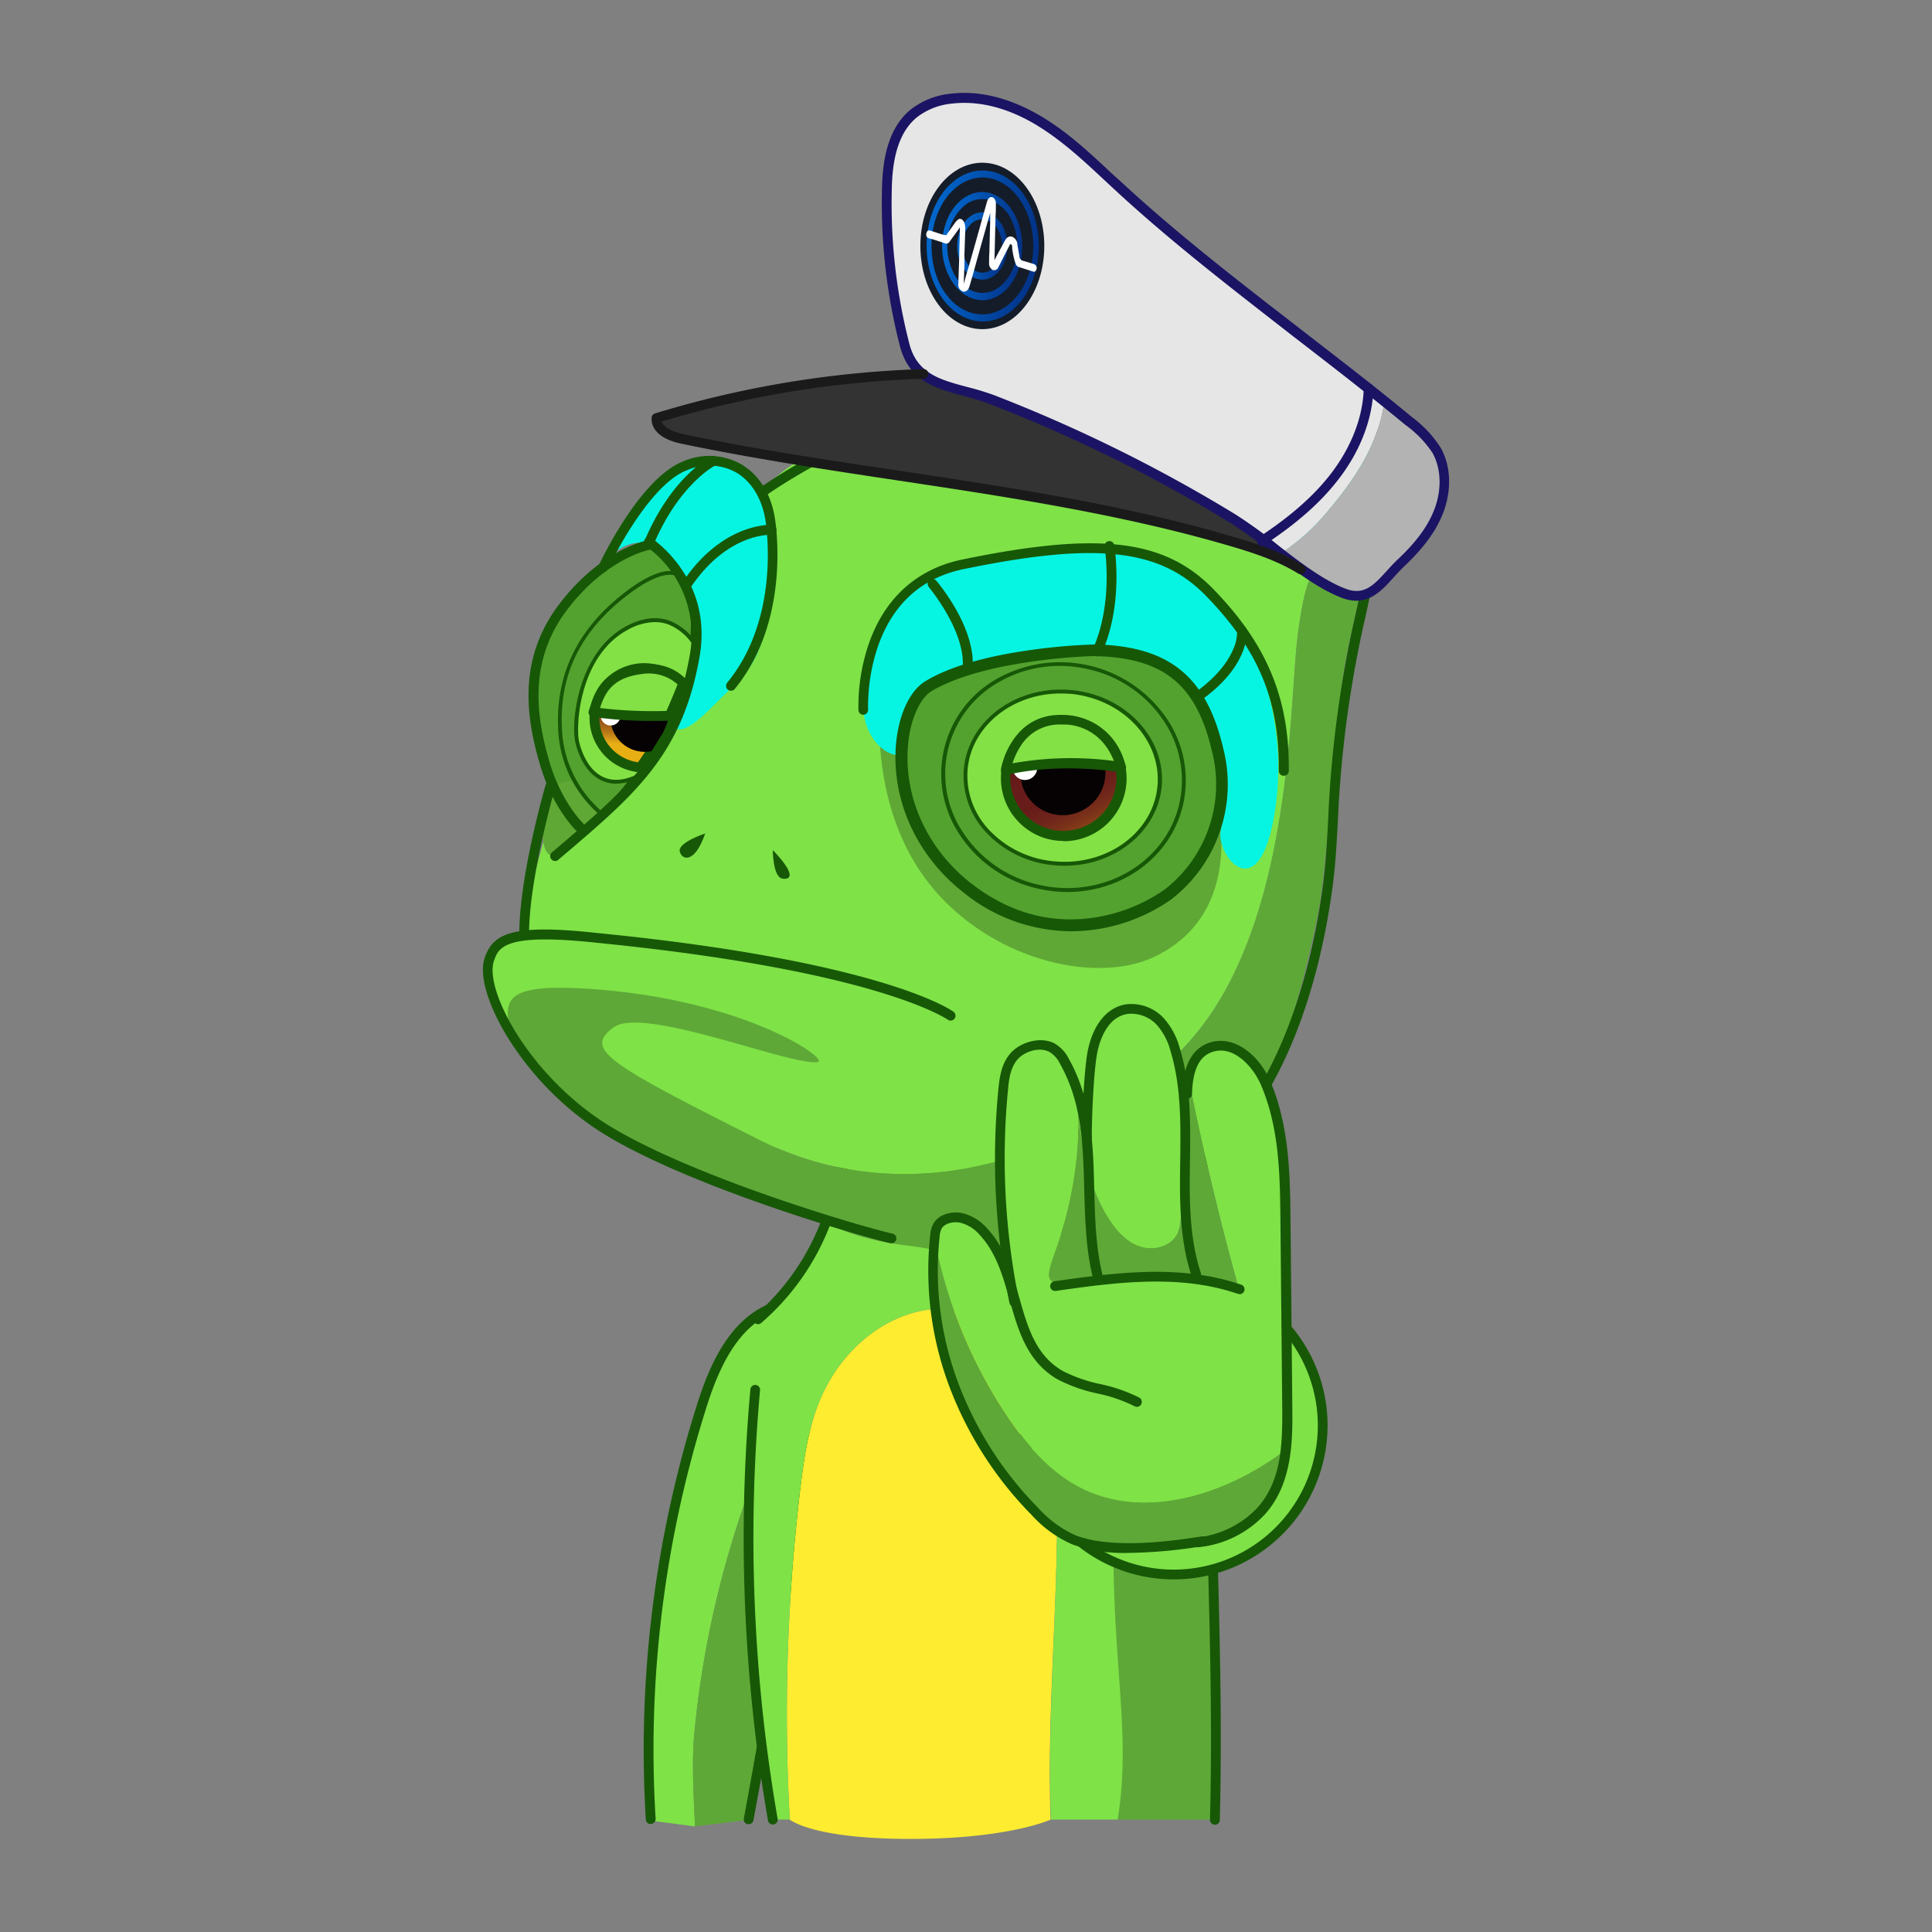 <svg id="Capa_2" data-name="Capa 2" xmlns="http://www.w3.org/2000/svg" xmlns:xlink="http://www.w3.org/1999/xlink" viewBox="0 0 400 400"><rect x="0" y="0" width="400" height="400" fill="#808080" stroke="none"/><defs><style>.cls-1{fill:#7fe247;}.cls-2{fill:#5ea837;}.cls-3{fill:#175807;}.cls-4{fill:#feec30;}.cls-5{fill:#0bab92;}.cls-6{fill:#06f5e2;}.cls-7{fill:#53a22f;}.cls-8{fill:#5fa835;}.cls-9{fill:#83e145;}.cls-10{fill:url(#linear-gradient);}.cls-11{fill:#060203;}.cls-12{fill:#fff;}.cls-13{fill:url(#linear-gradient-2);}.cls-14{fill:#e6e6e6;}.cls-15{fill:#b3b3b3;}.cls-16{fill:#333;}.cls-17{fill:#1b1464;}.cls-18{fill:#1a1a1a;}.cls-19{fill:#141c29;}.cls-20{fill:url(#Degradado_sin_nombre_23);}.cls-21{fill:url(#Degradado_sin_nombre_23-2);}.cls-22{fill:url(#Degradado_sin_nombre_23-3);}</style><linearGradient id="linear-gradient" x1="-6400.09" y1="1606.65" x2="-6400.09" y2="1582.59" gradientTransform="matrix(-0.89, 0.45, 0.45, 0.89, -6208.43, 1636.61)" gradientUnits="userSpaceOnUse"><stop offset="0" stop-color="#e8af15"/><stop offset="0.04" stop-color="#d69a16"/><stop offset="0.11" stop-color="#b87817"/><stop offset="0.19" stop-color="#9e5b18"/><stop offset="0.28" stop-color="#8a4319"/><stop offset="0.39" stop-color="#7a3119"/><stop offset="0.51" stop-color="#6e241a"/><stop offset="0.66" stop-color="#681c1a"/><stop offset="1" stop-color="#661a1a"/></linearGradient><linearGradient id="linear-gradient-2" x1="-1517.77" y1="-716.13" x2="-1517.77" y2="-736.72" gradientTransform="matrix(-1, -0.06, -0.06, 1, -1428, 779.38)" xlink:href="#linear-gradient"/><linearGradient id="Degradado_sin_nombre_23" x1="152.08" y1="-383.23" x2="175.49" y2="-383.23" gradientTransform="translate(-5.07 411.81) rotate(6.87)" gradientUnits="userSpaceOnUse"><stop offset="0" stop-color="#0168cd"/><stop offset="0.99" stop-color="#023287"/></linearGradient><linearGradient id="Degradado_sin_nombre_23-2" x1="155.41" y1="-383.23" x2="172.16" y2="-383.23" xlink:href="#Degradado_sin_nombre_23"/><linearGradient id="Degradado_sin_nombre_23-3" x1="158.56" y1="-383.23" x2="169.01" y2="-383.23" xlink:href="#Degradado_sin_nombre_23"/></defs><title>i</title><path class="cls-1" d="M143.74,359a202.73,202.73,0,0,1,23.1-76.65c-4.79-16-7.65-10.07-12.55-7.92s-11.21,20.75-14.15,35.82-5.9,38.37-6.13,66.61l9.88,1.28C143.63,372.21,143.19,364.92,143.74,359Z"/><path class="cls-2" d="M166.84,282.36A202.73,202.73,0,0,0,143.74,359c-.55,5.91-.11,13.2.15,19.14l10.4-1.28s17.59-77.39,12.7-94Z"/><path class="cls-3" d="M134.71,377.65a1,1,0,0,1-1-.95,237.08,237.08,0,0,1,10.32-85c2.6-8.48,6.75-18.65,15.86-22a1,1,0,0,1,.7,1.91c-8.27,3-12.16,12.65-14.62,20.69a234.6,234.6,0,0,0-10.23,84.24,1,1,0,0,1-.95,1.08Z"/><path class="cls-3" d="M155,377.68l-.19,0a1,1,0,0,1-.81-1.18c5.6-29.88,9.5-56.91,11.92-82.64.61-6.49.9-13.23-2.77-18.07a1,1,0,0,1,1.62-1.23c4.1,5.43,3.81,12.61,3.17,19.49-2.43,25.79-6.33,52.88-11.95,82.82A1,1,0,0,1,155,377.68Z"/><path class="cls-4" d="M218.4,297.79c-.4-6.07-1.16-12.36-4.48-17.45-5-7.71-15.43-11-24.34-8.68s-16.1,9.46-19.7,17.93c-2.48,5.82-3.41,12.17-4.16,18.45a392.19,392.19,0,0,0-2.2,68.69s4.64,4,25,4,29-4,29-4C216.55,350.57,220.1,324,218.4,297.79Z"/><path class="cls-2" d="M235.88,285.94c-3.31,5.63-2.71-1.6-4,4.8-7,35.29-.52,62-.5,86h20.12s-.12-55.45-1.86-75.79a83.77,83.77,0,0,0-4.81-21.66A14.77,14.77,0,0,0,235.88,285.94Z"/><path class="cls-1" d="M170.76,252.82c-2.8,7.16-6.39,13.69-13.26,19.84,0,0-2.24,3.6-2.22,31.89s1.4,50.58,4.73,72.18h3.51a392.19,392.19,0,0,1,2.2-68.69c.75-6.28,1.68-12.63,4.16-18.45,3.6-8.47,10.79-15.63,19.7-17.93s19.32,1,24.34,8.68c3.32,5.09,4.08,11.38,4.48,17.45,1.7,26.23-1.85,52.78-.8,78.94h13.8c3.68-22.7-3.88-38.26.5-88.17.57-6.5.67,3,4-2.62a14.77,14.77,0,0,1,9-6.66c-2.47-6.9-5.3-12.67-7.23-18.35-16.54-2.51-33.55-1.17-50.21-3.15C181.72,257.1,175.62,255.69,170.76,252.82Z"/><path class="cls-2" d="M227.57,229.93c-4-4.7-12-18-29.52-12.8s-21,17.39-24.48,27.75c-.91,2.73-1.81,5.38-2.81,7.94,4.86,2.87,11,4.28,16.65,5,16.66,2,31.45,9.13,48,11.64-.39-1.16,5.35-3.58,4.49-4.41C235,260.23,231.59,234.63,227.57,229.93Z"/><path class="cls-3" d="M251.52,377.79h0a1,1,0,0,1-1-1c.43-17.53.11-32.62-.35-50.53-.5-19.26-1.65-39.57-9.62-57.42-.54-1.23-1.13-2.47-1.7-3.66-1.13-2.37-2.3-4.82-3.22-7.34a85.82,85.82,0,0,1-2.83-10.5c-1.08-4.85-2.2-9.85-4.51-14.24A28.65,28.65,0,0,0,204,218.15h-.41a28.68,28.68,0,0,0-24.3,14.12c-2.26,4-3.54,8.51-4.77,12.91-.74,2.61-1.49,5.31-2.46,7.9a50.91,50.91,0,0,1-14.46,20.83,1,1,0,0,1-1.42-.1,1,1,0,0,1,.1-1.43,49.08,49.08,0,0,0,13.88-20c.94-2.52,1.68-5.18,2.41-7.75,1.27-4.51,2.58-9.18,5-13.36a29.93,29.93,0,0,1,52.51.85c2.44,4.63,3.59,9.77,4.7,14.75a84.07,84.07,0,0,0,2.76,10.24c.89,2.44,2,4.84,3.14,7.16.57,1.21,1.17,2.46,1.73,3.71,8.11,18.2,9.28,38.73,9.79,58.2.46,17.94.78,33.06.35,50.63A1,1,0,0,1,251.52,377.79Z"/><path class="cls-3" d="M160,377.74a1,1,0,0,1-1-.84,342.15,342.15,0,0,1-3.64-89.25,1,1,0,1,1,2,.18A340.26,340.26,0,0,0,161,376.55a1,1,0,0,1-.82,1.18Z"/><path class="cls-1" d="M141.27,242c16.66,6.68,42.5,12.11,41.26,14.51S133.15,208.14,127,212.72s-1.43,7.33,30.06,23.2,67.93,3.73,89.42-20.56,20.38-70.8,22.28-84.46,3.13-11,4.58-14.28c-2.79-1.66-5.52-3.46-8.22-5.25l-9.33-6.18a41.85,41.85,0,0,0-7.82-4.41c-4.35-1.69-9.11-1.87-13.77-2L212.61,98a2.63,2.63,0,0,1-1.39-.31c-.84-.57-.74-1.85-.34-2.78,1.23-2.87,4.12-4.61,6.87-6.08s5.34-2.75,8.06-4c-3.29.6-6,1.09-7.74,1.31-6.9.89-24.72,1.66-39.33,4.24a37.45,37.45,0,0,0-22,12.24c-4.87,4.64-37.64,46.58-40.31,56.82s-9.08,33.85-9.08,33.85c-7.22-.18-6.31,8-6.31,8-.63,3.76,8.45,19.18,12.69,23C120.11,229.86,128.35,236.77,141.27,242Z"/><path class="cls-5" d="M282.91,89.28a17.59,17.59,0,0,0-5.56-4.75,4.39,4.39,0,0,0,.28,3.3c1.71,3.61,4.54,6-.15,9s-1.27,4-1.38,6.75-2.42-.11-3.25,4.79,1.95,5,.5,8.25a68.28,68.28,0,0,0,8.63,4.44C284.6,108.69,286.9,94.55,282.91,89.28Z"/><path class="cls-6" d="M210.88,94.88c-.4.93-.5,2.21.34,2.78a2.63,2.63,0,0,0,1.39.31l21.6.77c4.66.17,9.42.35,13.77,2a41.85,41.85,0,0,1,7.82,4.41l9.33,6.18c2.7,1.79,5.43,3.59,8.22,5.25,1.45-3.23-1.34-3.35-.5-8.25s3.14-2,3.25-4.79-3.3-3.73,1.38-6.75,1.86-5.39.15-9a4.39,4.39,0,0,1-.28-3.3c-6.41-3.55-14.71-3.71-20.58-4.09s-20.93,2.5-31,4.34q-4.08,1.91-8.06,4C215,90.27,212.11,92,210.88,94.88Z"/><path class="cls-2" d="M268.77,130.9c-1.9,13.66-.79,60.17-22.28,84.46s-57.93,36.43-89.42,20.56-36.2-18.62-30.06-23.2,37,8.09,42.27,7.16c2.66-.47-15.74-13.51-49.21-15.26-13.9-.73-15.33,2-14.86,6.36,8.93,21.72,28.71,28.79,50.52,36.84,33.64,12.41,85.91,14,104.47-19.29,6.78-12.16,10.78-30.12,12.64-39.27s3.74-39.95,5.46-50.9c.62-3.94,2.2-10.34,3.68-17.3a68.28,68.28,0,0,1-8.63-4.44C271.9,119.86,270.68,117.24,268.77,130.9Z"/><path class="cls-7" d="M139.78,110.75s-17.12,3.68-24.06,16.15-9.27,27.29,4.68,44.73C120.4,171.63,156.83,147.68,139.78,110.75Z"/><path class="cls-8" d="M182.57,141.29c-1.7,13.94.31,32.7,13.27,45.55s32,16.45,43,11.33S257.26,181,250,157.4,186.83,106.38,182.57,141.29Z"/><path class="cls-6" d="M178.82,145.55c-.79,7.78,7.89,16,12.92,6.71s7.2-16.79,27.2-16.83,31.81,14.85,33.09,18,2.07,12.93.75,18.29,8.46,17.71,11.43-5.52c3.24-25.44-11.56-51.26-28.22-52C200.81,112.74,181.93,114.68,178.82,145.55Z"/><path class="cls-7" d="M192.31,142c-7.23,4.29-10.3,27.53,7.89,41.75s36.14,5.44,41.61,1.43a28.94,28.94,0,0,0,10.28-30c-3.33-14.22-10.5-20.17-25.1-20.6C226.7,134.62,204,135.12,192.31,142Z"/><path class="cls-3" d="M221.77,192.81a35.66,35.66,0,0,1-22.32-8.06c-9.47-7.41-14.69-18.6-14-29.94.42-6.5,2.8-11.79,6.21-13.82h0c5-3,12.41-5.13,22.06-6.46A120.8,120.8,0,0,1,227,133.42c15.17.44,22.77,6.68,26.26,21.53a30.08,30.08,0,0,1-10.75,31.25A36.29,36.29,0,0,1,221.77,192.81Zm5.18-57a119.49,119.49,0,0,0-13,1.12c-9.11,1.27-16.36,3.38-21,6.11h0c-2.64,1.57-4.66,6.35-5,11.89-.68,10.53,4.2,20.95,13,27.87,7.58,5.93,15.88,8.38,24.68,7.3a34.71,34.71,0,0,0,15.46-5.9,27.61,27.61,0,0,0,9.82-28.73C247.69,141.77,241,136.26,227,135.85ZM192.31,142h0Z"/><path class="cls-6" d="M125.94,115.38s7.19-17.82,17.43-19.32,18.34,3.4,17.22,19-3.3,22-8.74,27-10.73,11.9-13.11,7.56c0,0,6.22-14.84,4.07-22.64S136.1,106.54,125.94,115.38Z"/><path class="cls-8" d="M114,162.57s-3.23,10.72-.67,14,14.17-9.11,15-13.63S114,162.57,114,162.57Z"/><path class="cls-3" d="M216.5,255.82c-.57,0-.91,0-1,0a1,1,0,1,1,.13-2c.11,0,12,.63,25-7.45a60.09,60.09,0,0,0,19.41-20.15c6.59-10.82,11.16-24.6,13.6-41,.81-5.44,1.07-10.34,1.34-15.53a235.5,235.5,0,0,1,5.77-42.92c7-32,4.84-35.48.16-39.31-11.47-9.7-35.61-5-50-2.19l-2.71.53c-6.95,1.33-15,1.77-22.77,2.2-8.76.48-17,.94-23,2.59-11.23,3.08-23.71,11.89-23.84,12a1,1,0,1,1-1.17-1.65c.52-.37,12.9-9.11,24.48-12.28,6.22-1.71,14.6-2.17,23.47-2.66,7.71-.43,15.69-.87,22.5-2.17l2.7-.52c14.78-2.89,39.52-7.71,51.71,2.61,5.3,4.33,7.73,8.14.53,41.3A233.46,233.46,0,0,0,277,169.8c-.28,5.24-.54,10.18-1.37,15.72-2.48,16.67-7.16,30.73-13.92,41.8a61.78,61.78,0,0,1-20.13,20.79A49.41,49.41,0,0,1,216.5,255.82Z"/><path class="cls-3" d="M151.36,143a1,1,0,0,1-.79-1.66c9.82-12,8.61-28.29,8-33s-2.77-8.48-6.07-10.47a11.54,11.54,0,0,0-10.19-.55c-8.32,3.14-16.4,20.33-16.48,20.51A1,1,0,1,1,124,117c.34-.74,8.52-18.12,17.61-21.55a13.5,13.5,0,0,1,11.94.72c3.85,2.31,6.35,6.55,7,11.94.63,4.92,1.89,21.93-8.44,34.55A1,1,0,0,1,151.36,143Z"/><path class="cls-3" d="M265.76,160.61h0a1,1,0,0,1-1-1c.15-14.56-4.19-25-15-36.17-9.54-9.84-22.69-11.3-50.25-5.61-8.72,1.8-14.7,7.22-17.78,16.1a38.89,38.89,0,0,0-2,13,1,1,0,0,1-2,.1,40,40,0,0,1,2.15-13.75c3.28-9.47,10-15.49,19.28-17.42,28.37-5.87,42-4.25,52.12,6.18,11.06,11.41,15.71,22.65,15.55,37.6A1,1,0,0,1,265.76,160.61Z"/><path class="cls-3" d="M120.4,172.64a1,1,0,0,1-.67-.25c-.21-.19-5.21-4.65-8-14.31C109,148.68,107,136.39,116,124.8c8.67-11.23,17.9-12.89,18.29-13a1,1,0,1,1,.33,2c-.08,0-8.86,1.63-17,12.18-8.41,10.88-6.52,22.54-3.94,31.49s7.35,13.3,7.4,13.35a1,1,0,0,1,.09,1.43A1,1,0,0,1,120.4,172.64Z"/><path class="cls-3" d="M108.51,194.19h0a1,1,0,0,1-1-1c.07-12.09,5.29-30.12,5.51-30.88a1,1,0,0,1,1.95.57c0,.18-5.36,18.52-5.44,30.32A1,1,0,0,1,108.51,194.19Z"/><path class="cls-3" d="M184.45,257.37a1,1,0,0,1-.24,0c-11.1-2.73-46.36-13.57-61.76-24.28a63.14,63.14,0,0,1-17.58-18.69c-4-6.67-5.72-12.71-4.5-16.16,1.75-5,5.69-7,23.28-5.07,58.65,5.8,73.17,15.87,73.76,16.3a1,1,0,1,1-1.19,1.64c-.07-.05-3.75-2.59-14.45-5.8-9.92-3-28.09-7.14-58.33-10.13-19.11-2.06-20.2,1-21.16,3.73-2,5.58,6.29,22.06,21.33,32.52,8.06,5.61,21.68,11.12,31.69,14.76,11.62,4.22,23.14,7.67,29.4,9.21a1,1,0,0,1-.25,2Z"/><path class="cls-3" d="M146,172.56s-5.7,1.87-5.26,3.72S143.85,178.85,146,172.56Z"/><path class="cls-3" d="M160,176s0,5.61,2,5.91S164.55,180.74,160,176Z"/><ellipse class="cls-7" cx="220.2" cy="160.87" rx="23.3" ry="25" transform="translate(12.29 337.34) rotate(-76.47)"/><path class="cls-3" d="M221,184.68a27.18,27.18,0,0,1-6.34-.76A26.16,26.16,0,0,1,198.82,173a22.6,22.6,0,0,1,7.85-32.61,26.71,26.71,0,0,1,34.9,8.39,22.77,22.77,0,0,1,3.32,18.05C242.31,177.54,232.25,184.68,221,184.68Zm-1.63-46.81a25,25,0,0,0-12.29,3.2,21.79,21.79,0,0,0-7.57,31.46,25.31,25.31,0,0,0,15.34,10.6c13.18,3.17,26.31-4.23,29.26-16.51a22,22,0,0,0-3.2-17.41,25.41,25.41,0,0,0-15.35-10.6A26.78,26.78,0,0,0,219.36,137.87Z"/><ellipse class="cls-9" cx="219.99" cy="161.01" rx="17.81" ry="20.13" transform="translate(41.42 366.99) rotate(-85.28)"/><path class="cls-3" d="M220.41,179.24c-.64,0-1.28,0-1.92-.08a21.83,21.83,0,0,1-14-6.49,17.14,17.14,0,0,1-4.95-13.35c.83-10,10.69-17.39,22-16.47s19.79,9.84,19,19.85h0C239.67,172.14,230.87,179.24,220.41,179.24Zm-.84-35.66c-10,0-18.5,6.79-19.24,15.8a16.35,16.35,0,0,0,4.73,12.73,21,21,0,0,0,13.49,6.24c10.84.9,20.31-6.15,21.1-15.72h0c.79-9.56-7.39-18.08-18.23-19C220.8,143.61,220.18,143.58,219.57,143.58Zm20.48,19.08Z"/><path class="cls-7" d="M124.79,168.69s-8.36-5.81-8.87-18.12,5.2-21.1,13.65-27.59c11.08-8.51,12.71-1.94,12.71-1.94S150.19,140.64,124.79,168.69Z"/><path class="cls-3" d="M124.79,169.09a.44.44,0,0,1-.24-.07,24.54,24.54,0,0,1-9-18.44c-.46-11.13,4.18-20.53,13.81-27.92,4.76-3.66,8.45-5.08,11-4.2a3.79,3.79,0,0,1,2.37,2.45c.17.42,2,5.28.79,13.49-2,14-11.09,26.52-18.37,34.56A.43.43,0,0,1,124.79,169.09ZM138.73,119c-1.75,0-4.55.93-8.91,4.28-9.54,7.32-13.95,16.24-13.49,27.25a23.91,23.91,0,0,0,8.41,17.59c7.16-8,16-20.22,17.92-33.85,1.17-8.21-.73-13-.75-13.1s0,0,0,0a3,3,0,0,0-1.87-1.92A4,4,0,0,0,138.73,119Z"/><path class="cls-3" d="M134.43,113.28a.92.92,0,0,1-.4-.08,1,1,0,0,1-.54-1.33c5.62-13.24,13.43-17.18,13.76-17.34a1,1,0,0,1,1.35.47,1,1,0,0,1-.46,1.35c-.08,0-7.49,3.83-12.78,16.31A1,1,0,0,1,134.43,113.28Z"/><path class="cls-3" d="M142.07,122.23a1,1,0,0,1-.56-.17,1,1,0,0,1-.28-1.4c8.27-12.41,18.15-12,18.57-12a1,1,0,0,1,.95,1.07,1,1,0,0,1-1.07,1c-.38,0-9.18-.32-16.76,11A1,1,0,0,1,142.07,122.23Z"/><path class="cls-3" d="M200.31,139.51h-.1a1,1,0,0,1-.91-1.1c.72-7.75-7-16.79-7-16.88a1,1,0,1,1,1.53-1.32c.34.4,8.32,9.77,7.52,18.39A1,1,0,0,1,200.31,139.51Z"/><path class="cls-3" d="M227.16,135.88a1,1,0,0,1-.93-1.43c4.39-9.69,2.48-21.12,2.46-21.23a1,1,0,0,1,2-.35c.08.49,2,12.14-2.61,22.41A1,1,0,0,1,227.16,135.88Z"/><path class="cls-3" d="M247.91,145.29a1,1,0,0,1-.59-1.84c4.88-3.44,7-6.73,7.94-8.88a8.67,8.67,0,0,0,.86-3.85,1,1,0,0,1,.9-1.11,1,1,0,0,1,1.11.88c0,.3.72,7.32-9.64,14.61A1,1,0,0,1,247.91,145.29Z"/><path class="cls-9" d="M131.85,160.83c-8.16,3.63-11.46-3.33-12.33-7.23s.34-18.3,10.36-23.61,14.54,4.37,14.54,4.37S139.56,152.34,131.85,160.83Z"/><path class="cls-3" d="M127.58,162.25a7.06,7.06,0,0,1-3.22-.75c-3.65-1.83-4.93-6.44-5.24-7.81-1-4.54.7-18.82,10.57-24.06,3.16-1.68,6.12-2.07,8.8-1.17a11.76,11.76,0,0,1,6.3,5.73.45.45,0,0,1,0,.28c0,.18-5,18.17-12.67,26.63a.5.5,0,0,1-.14.1A10.93,10.93,0,0,1,127.58,162.25Zm8-33.45a11.86,11.86,0,0,0-5.53,1.55c-10.13,5.37-10.88,19.93-10.16,23.17.29,1.28,1.48,5.58,4.81,7.26,1.93,1,4.24.87,6.89-.29,7.15-7.94,11.89-24.35,12.38-26.08a11.05,11.05,0,0,0-5.76-5.19A8.32,8.32,0,0,0,135.6,128.8Zm-3.75,32Z"/><path class="cls-3" d="M114.93,178.27a1,1,0,0,1-.77-.36,1,1,0,0,1,.11-1.43l1.29-1.1c14.41-12.3,23.92-20.42,27.28-39.94a22.49,22.49,0,0,0-9.06-22.32,1,1,0,0,1,1.09-1.71c.13.08,12.73,8.31,10,24.37-3.48,20.24-13.22,28.56-28,41.14l-1.29,1.1A1,1,0,0,1,114.93,178.27Z"/><circle class="cls-10" cx="220.15" cy="161.06" r="12.03"/><path class="cls-3" d="M220.17,174.11a13.16,13.16,0,0,1-4.06-.65,13,13,0,1,1,15.67-18.3,13,13,0,0,1-11.61,19Zm0-24.07a11,11,0,0,0-9.81,16h0a11,11,0,1,0,13.24-15.46A11.23,11.23,0,0,0,220.14,150Z"/><ellipse class="cls-11" cx="220.08" cy="160.04" rx="8.82" ry="8.74" transform="translate(-48.61 116.97) rotate(-26.92)"/><circle class="cls-12" cx="212.2" cy="158.94" r="2.55"/><path class="cls-9" d="M232.15,158.83s-12.41-2.17-23.91.6c0,0,1.74-10.87,12-10.39C220.28,149,229.17,148.62,232.15,158.83Z"/><path class="cls-3" d="M208.24,160.44a1,1,0,0,1-.69-.27,1,1,0,0,1-.31-.9c0-.12,2-11.73,13-11.25h.06c1.15,0,9.8.35,12.78,10.53a1,1,0,0,1-.22,1,1,1,0,0,1-.93.32c-.12,0-12.35-2.1-23.5.58A1,1,0,0,1,208.24,160.44ZM219.63,150a9.46,9.46,0,0,0-8.35,4.51,14.44,14.44,0,0,0-1.65,3.53,68.27,68.27,0,0,1,21-.49c-3.07-7.74-10-7.56-10.34-7.54h-.69Z"/><path class="cls-13" d="M140.15,144.21c.33-.76.68-1.51,1-2.25a10.29,10.29,0,1,0-8.58,16.93c.33-.47.67-.95,1-1.44,1.28-1.88,2.48-3.8,3.67-5.74a29.49,29.49,0,0,0,1.23-3.08C139,147.17,139.49,145.64,140.15,144.21Z"/><path class="cls-3" d="M132.61,159.9h-.08a11.31,11.31,0,0,1-6.66-19.75A11.31,11.31,0,0,1,142,141.3a1,1,0,0,1,.13,1.11c-.36.73-.7,1.47-1,2.21v0c-.51,1.11-.93,2.33-1.33,3.5-.09.28-.18.55-.28.83a30.25,30.25,0,0,1-1.27,3.17l-.06.11c-1.15,1.86-2.39,3.85-3.69,5.77-.33.49-.67,1-1,1.46A1,1,0,0,1,132.61,159.9Zm.73-20.56a9.29,9.29,0,0,0-9.25,8.71,9.32,9.32,0,0,0,8,9.77l.65-.93c1.26-1.87,2.48-3.83,3.61-5.66.4-.86.78-1.82,1.17-2.93l.27-.81c.42-1.22.85-2.48,1.4-3.69.24-.55.5-1.11.76-1.67a9.2,9.2,0,0,0-6-2.77Zm6.81,4.87Z"/><path class="cls-11" d="M134.88,155.52c.81-1.26,1.6-2.53,2.39-3.81a29.49,29.49,0,0,0,1.23-3.08c.41-1.17.8-2.38,1.27-3.55a7.14,7.14,0,1,0-6.69,10.57A7.64,7.64,0,0,0,134.88,155.52Z"/><circle class="cls-12" cx="126.42" cy="148.15" r="2.06"/><path class="cls-9" d="M141.46,141.43c-1.83-1.93-4.64-3.42-9-2.84-7.57,1-8.56,5.76-9.62,8.84a90.51,90.51,0,0,0,15.79.74C139.65,146,140.59,143.71,141.46,141.43Z"/><path class="cls-3" d="M135.08,149.26a90.17,90.17,0,0,1-12.36-.82A1,1,0,0,1,122,148a1,1,0,0,1-.09-.85c.07-.22.14-.44.22-.67,1-3.12,2.56-7.84,10.22-8.86,4-.53,7.35.53,9.84,3.16a1,1,0,0,1,.21,1.06c-.81,2.12-1.73,4.34-2.82,6.79a1,1,0,0,1-.88.6C137.46,149.24,136.24,149.26,135.08,149.26Zm-10.86-2.67a92.74,92.74,0,0,0,13.77.6c.86-2,1.62-3.77,2.29-5.5a9,9,0,0,0-7.65-2.1C126.57,140.4,125.17,143.73,124.22,146.59Z"/><circle class="cls-1" cx="242.98" cy="295.1" r="30.84"/><path class="cls-3" d="M243,327a31.86,31.86,0,1,1,31.86-31.86A31.89,31.89,0,0,1,243,327Zm0-61.69a29.83,29.83,0,1,0,29.84,29.83A29.87,29.87,0,0,0,243,265.27Z"/><path class="cls-2" d="M224,308.14c-6.62-3.29-11.61-9.14-15.69-15.3a99.36,99.36,0,0,1-14.76-36.19c-.51,3.43-.44,9.1.71,18.35,3.27,26.28,23.91,41,28.1,43.81s27.62,3.73,37.91-5.17c3.08-2.66,5.73-7.05,6.72-14.16-1.1.88-2.23,1.71-3.38,2.5C252,309.87,236.56,314.37,224,308.14Z"/><path class="cls-1" d="M266.5,248.75c.43-12.92-2.16-28.07-11.42-31.84s-9.34,9.57-9.34,9.57-2.54-17.88-12.29-17.57-9.06,22.33-9.06,22.33-5.78-20.91-13.8-13.1-1.62,45.7-1.62,45.7-7.18-10.8-9.85-11.67c-1.72-.56-4.62-1.84-5.56,4.48a99.36,99.36,0,0,0,14.76,36.19c4.08,6.16,9.07,12,15.69,15.3,12.55,6.23,28,1.73,39.61-6.16,1.15-.79,2.28-1.62,3.38-2.5C267,282.42,266.19,257.75,266.5,248.75Zm-23.84,16.31-18.36.63c-7.69.27-8.31.4-5.75-6.7,3.14-8.72,5.43-20.7,4.5-30,.81,8,2.07,16.29,6.34,23.14,1.61,2.58,3.77,5,6.65,6s6.58-.08,7.82-2.86a9.81,9.81,0,0,0,.62-3.41q.89-13.78,1.78-27.59,4.25,20.88,9.9,41.44C251.73,264.75,247.17,264.9,242.66,265.06Z"/><path class="cls-2" d="M244.48,251.82a9.81,9.81,0,0,1-.62,3.41c-1.24,2.78-4.93,3.81-7.82,2.86s-5-3.38-6.65-6c-4.27-6.85-5.53-15.11-6.34-23.14.93,9.3-1.36,21.28-4.5,30-2.56,7.1-1.94,7,5.75,6.7l18.36-.63c4.51-.16,9.07-.31,13.5.61q-5.66-20.55-9.9-41.44Q245.38,238,244.48,251.82Z"/><path class="cls-3" d="M233.69,321.51A32.11,32.11,0,0,1,222,319.75a24.7,24.7,0,0,1-8.4-6.08,76.08,76.08,0,0,1-17.23-27.1,68.13,68.13,0,0,1-3.79-30.77,5.88,5.88,0,0,1,.72-2.53c1.19-2,3.94-2.54,6-2.09a9.91,9.91,0,0,1,5.07,3.14c3.75,4,5.21,9.22,6.63,14.25,1.75,6.18,3.39,12,9,15.26a30.82,30.82,0,0,0,7.8,2.73,33.64,33.64,0,0,1,8.08,2.8,1,1,0,0,1-1,1.78,31.52,31.52,0,0,0-7.6-2.62,32.6,32.6,0,0,1-8.31-2.93c-6.34-3.66-8.17-10.17-9.95-16.47-1.35-4.8-2.75-9.77-6.16-13.42a7.82,7.82,0,0,0-4-2.54c-1.58-.33-3.28.17-3.88,1.16a4.2,4.2,0,0,0-.44,1.7,66.11,66.11,0,0,0,3.69,29.86,73.66,73.66,0,0,0,16.77,26.37,22.82,22.82,0,0,0,7.69,5.62c7.87,3.1,21.57.94,26.08.23a1,1,0,1,1,.31,2A101,101,0,0,1,233.69,321.51Z"/><path class="cls-3" d="M210,270.57a1,1,0,0,1-1-.81,149.63,149.63,0,0,1-2.28-44.42c.26-2.55.66-5.21,2.55-7.34s6-3.51,9-2a7.61,7.61,0,0,1,3.07,3.31c4.73,8.47,5,17.85,5.21,26.92.16,6.09.32,12.38,1.85,18.31a1,1,0,1,1-2,.51c-1.59-6.15-1.75-12.57-1.92-18.77-.24-9.23-.46-17.95-5-26a5.67,5.67,0,0,0-2.23-2.5c-2.1-1.09-5.13-.07-6.54,1.52s-1.81,3.88-2,6.19A147.29,147.29,0,0,0,211,269.36a1,1,0,0,1-.8,1.19A.65.65,0,0,1,210,270.57Z"/><path class="cls-3" d="M247.69,264.85a1,1,0,0,1-1-.7c-2.56-7.78-2.45-16-2.34-23.92.1-7.53.2-15.32-2-22.6a13.17,13.17,0,0,0-2.92-5.52,7.28,7.28,0,0,0-5.87-2.2c-4.15.56-5.75,5.11-6.33,7.77-.8,3.64-1.27,14.78-1.16,18.5a1,1,0,1,1-2,.07c-.12-3.91.36-15.16,1.2-19,1.19-5.4,4.12-8.81,8-9.33a9.18,9.18,0,0,1,7.58,2.78,15.19,15.19,0,0,1,3.42,6.35c2.31,7.58,2.21,15.53,2.1,23.21s-.21,15.81,2.24,23.27a1,1,0,0,1-.64,1.28A.93.93,0,0,1,247.69,264.85Z"/><path class="cls-3" d="M247.74,320.33a1,1,0,0,1-.1-2,20,20,0,0,0,12.72-6.2c4.86-5.47,5.19-12.69,5.11-20.86l-.37-38.37c-.09-9.52-.19-19.36-4.08-28.39-1.47-3.4-5.49-8.22-10-6.72-2.74.91-4.08,3.69-4.23,8.75a1,1,0,0,1-2-.06c.07-2.19.26-8.83,5.62-10.61,5.2-1.72,10.33,2.75,12.53,7.84,4.06,9.4,4.16,19.9,4.25,29.17l.37,38.37c.06,6.63.15,15.72-5.62,22.22a21.75,21.75,0,0,1-14,6.88Z"/><path class="cls-3" d="M256.49,267.89a1.26,1.26,0,0,1-.33-.05c-12.15-4.16-25.66-2.26-37.58-.57a1,1,0,1,1-.28-2c12.14-1.71,25.91-3.65,38.52.66a1,1,0,0,1-.33,2Z"/><path class="cls-14" d="M275.64,104.94c4.73-5.66,8.88-12,10.51-19.22.2-.88.35-1.78.47-2.68C268.28,68.28,249,54.69,231.68,38.73c-5-4.61-9.83-9.44-15.56-13.08s-12.53-6-19.27-5.19a14.88,14.88,0,0,0-7.72,3.09c-4.46,3.7-5.42,10.12-5.52,15.92a116.86,116.86,0,0,0,3.75,32.19c2.41,8.7,10.66,8.23,18.23,11.17a310.29,310.29,0,0,1,49.57,24.51,119.8,119.8,0,0,1,10,7.25A45.3,45.3,0,0,0,275.64,104.94Z"/><path class="cls-15" d="M297.39,93.23a23.16,23.16,0,0,0-5.71-6.06c-1.67-1.39-3.37-2.76-5.06-4.13-.12.9-.27,1.8-.47,2.68-1.63,7.18-5.78,13.56-10.51,19.22a45.3,45.3,0,0,1-10.53,9.65c4.29,3.31,8.67,6.55,13,8.23,5.7,2.19,8.12-2.7,12-6.33A29.88,29.88,0,0,0,297.81,106C299.41,101.87,299.55,97.05,297.39,93.23Z"/><path class="cls-16" d="M269.31,117.88a116.76,116.76,0,0,0-14.14-5.74c-37.06-10.91-76-13.38-113.86-21.26-2.47-.51-5.55-1.81-5.39-4.33a212.41,212.41,0,0,1,55.32-9.13S258.06,101.49,269.31,117.88Z"/><path class="cls-17" d="M280.82,124.38a8.5,8.5,0,0,1-3.06-.62c-4.93-1.9-9.84-5.7-14.58-9.38a98.62,98.62,0,0,0-8.55-6.18,310.38,310.38,0,0,0-49.41-24.43A56.46,56.46,0,0,0,199.61,82c-5.79-1.56-11.27-3-13.23-10.11a118.23,118.23,0,0,1-3.78-32.48c.08-5.13.78-12.45,5.88-16.68a15.94,15.94,0,0,1,8.25-3.32c7.94-1,15.23,2.35,19.93,5.35,5,3.15,9.3,7.2,13.5,11.13l2.21,2c11.57,10.69,24.28,20.48,36.57,30,7.74,6,15.74,12.12,23.39,18.46a23.8,23.8,0,0,1,5.94,6.34c2.15,3.8,2.33,8.88.48,13.6-1.44,3.68-4,7.15-7.95,10.9-.78.73-1.52,1.54-2.22,2.31C286.4,121.93,284.16,124.38,280.82,124.38ZM199.64,21.3a21.82,21.82,0,0,0-2.66.16,13.92,13.92,0,0,0-7.2,2.87c-4.46,3.7-5.08,10.42-5.15,15.15h0a116,116,0,0,0,3.7,31.91c1.66,6,6.36,7.23,11.81,8.7A56.65,56.65,0,0,1,206,81.88a313.65,313.65,0,0,1,49.74,24.59,100.91,100.91,0,0,1,8.73,6.31c4.63,3.59,9.42,7.3,14.07,9.09,3.86,1.49,5.84-.68,8.59-3.69.73-.81,1.49-1.64,2.33-2.43,3.76-3.54,6.13-6.77,7.46-10.16,1.62-4.15,1.49-8.59-.36-11.86A22.26,22.26,0,0,0,291,88c-7.63-6.31-15.61-12.47-23.33-18.42C255.38,60,242.63,50.22,231,39.47l-2.22-2.06c-4.13-3.86-8.41-7.85-13.2-10.9C211.69,24,206,21.3,199.64,21.3Zm-16,18.17h0Z"/><path class="cls-18" d="M269.31,118.9a1,1,0,0,1-.54-.16c-4.36-2.7-9.45-4.32-13.88-5.63-22.55-6.64-46.25-10.21-69.16-13.66-14.68-2.21-29.86-4.5-44.62-7.58-4.11-.85-6.36-2.81-6.2-5.38a1,1,0,0,1,.72-.9,212.59,212.59,0,0,1,55.58-9.18,1,1,0,0,1,1,1,1,1,0,0,1-1,1A210.61,210.61,0,0,0,137,87.28c.58,1.71,3.79,2.46,4.5,2.61C156.23,93,171.38,95.24,186,97.44c23,3.47,46.75,7,69.43,13.73,4.56,1.34,9.8,3,14.38,5.85a1,1,0,0,1-.53,1.88Z"/><path class="cls-17" d="M261.25,113.05a1,1,0,0,1-.85-.45,1,1,0,0,1,.29-1.41c6.58-4.36,11.27-8.49,14.77-13,4.3-5.55,6.75-11.88,6.89-17.84a1,1,0,0,1,1-1,1,1,0,0,1,1,1c-.15,6.39-2.75,13.15-7.32,19-3.64,4.69-8.49,9-15.25,13.45A1,1,0,0,1,261.25,113.05Z"/><ellipse class="cls-19" cx="203.38" cy="50.92" rx="12.83" ry="17.23"/><path class="cls-20" d="M205.84,37.15a9.49,9.49,0,0,1,3.8,2.37,13.34,13.34,0,0,1,2.73,4,17.14,17.14,0,0,1,1.42,5.09,18.59,18.59,0,0,1-.16,5.62,16.47,16.47,0,0,1-1.76,5.1,12.66,12.66,0,0,1-3,3.67,9.11,9.11,0,0,1-3.79,1.9,7.86,7.86,0,0,1-4.19-.21,9.55,9.55,0,0,1-3.8-2.37,13.34,13.34,0,0,1-2.73-4A17.45,17.45,0,0,1,193,53.23a18.92,18.92,0,0,1,.16-5.62,16.48,16.48,0,0,1,1.77-5.1,12.5,12.5,0,0,1,3-3.67,9.05,9.05,0,0,1,3.79-1.9,7.83,7.83,0,0,1,4.18.21m.26-1.42c-6.25-2-12.53,3.15-14,11.54s2.35,16.83,8.6,18.85,12.53-3.15,14-11.54-2.34-16.83-8.59-18.85Z"/><path class="cls-21" d="M205.07,41.47a7.71,7.71,0,0,1,4.48,4.38,12.55,12.55,0,0,1,.87,7.35,9.94,9.94,0,0,1-3.26,6,5.66,5.66,0,0,1-5.48,1.16A7.71,7.71,0,0,1,197.2,56a12.55,12.55,0,0,1-.87-7.35,10,10,0,0,1,3.26-6,5.66,5.66,0,0,1,5.48-1.16m.26-1.42c-4.48-1.45-9,2.25-10.05,8.26s1.68,12,6.15,13.49,9-2.25,10-8.26-1.68-12-6.15-13.49Z"/><path class="cls-22" d="M204.34,45.56a4.42,4.42,0,0,1,2.54,2.49,7.16,7.16,0,0,1,.49,4.16,5.65,5.65,0,0,1-1.85,3.42,3.22,3.22,0,0,1-3.1.66,4.39,4.39,0,0,1-2.54-2.49,7,7,0,0,1-.49-4.16,5.64,5.64,0,0,1,1.84-3.42,3.23,3.23,0,0,1,3.11-.66m.25-1.41c-2.79-.91-5.59,1.4-6.26,5.14s1,7.51,3.83,8.41,5.59-1.4,6.26-5.14-1-7.51-3.83-8.41Z"/><path class="cls-12" d="M199.53,58.74l.09-.28c.32-1.15.64-2.31,1-3.46L202,50.14c.42-1.51.85-3,1.27-4.55.36-1.26.71-2.53,1.07-3.79.19-.67.52-1,.95-1s.91.57.9,1.34,0,1.7-.07,2.55c-.07,3-.15,5.93-.22,8.89a.58.58,0,0,0,0,.28l.42-.83L208,49.92c.36-.72.86-1.08,1.52-.92a1.82,1.82,0,0,1,1.12,1.61c.13.82.29,1.64.42,2.46a1,1,0,0,0,.73.93c.79.2,1.56.46,2.34.7a.85.85,0,0,1,.43,1.12c-.11.32-.35.51-.61.43-1-.33-2.08-.67-3.11-1-.32-.1-.49-.42-.62-.8a15.12,15.12,0,0,1-.66-3.1c0-.13,0-.26,0-.38a.86.86,0,0,0-.21-.39c-.13-.09-.25,0-.33.2s-.26.49-.38.74c-.65,1.27-1.28,2.54-1.93,3.8a.94.94,0,0,1-1.19.57,1.52,1.52,0,0,1-.74-1.45c0-.71,0-1.42.06-2.14q.07-3.18.17-6.36c0-.62,0-1.23,0-1.86-.1.35-.19.7-.29,1l-2.25,8-1.05,3.8c-.23.8-.46,1.6-.7,2.4s-.74,1.19-1.31,1.09a1.48,1.48,0,0,1-1-1.64c.06-1.87.13-3.74.19-5.61,0-1.5.07-3,.12-4.5,0-.44,0-.87,0-1.31a1.52,1.52,0,0,0,0-.24c-.14.21-.26.38-.37.56L196.62,50a.78.78,0,0,1-1,.37c-.8-.29-1.61-.54-2.41-.8-.31-.09-.62-.15-.92-.24a.79.79,0,0,1-.49-1c.09-.49.38-.73.76-.6l2.24.73a7.47,7.47,0,0,0,1,.23c.06,0,.16-.05.21-.12.58-.82,1.15-1.66,1.74-2.47a3.09,3.09,0,0,1,.67-.68c.41-.27.85,0,1.12.44a3.33,3.33,0,0,1,.31,1.66c-.05,1.67-.11,3.34-.17,5,0,.73,0,1.47,0,2.21-.05,1.25-.1,2.51-.14,3.76a1.92,1.92,0,0,0,0,.24Z"/></svg>
